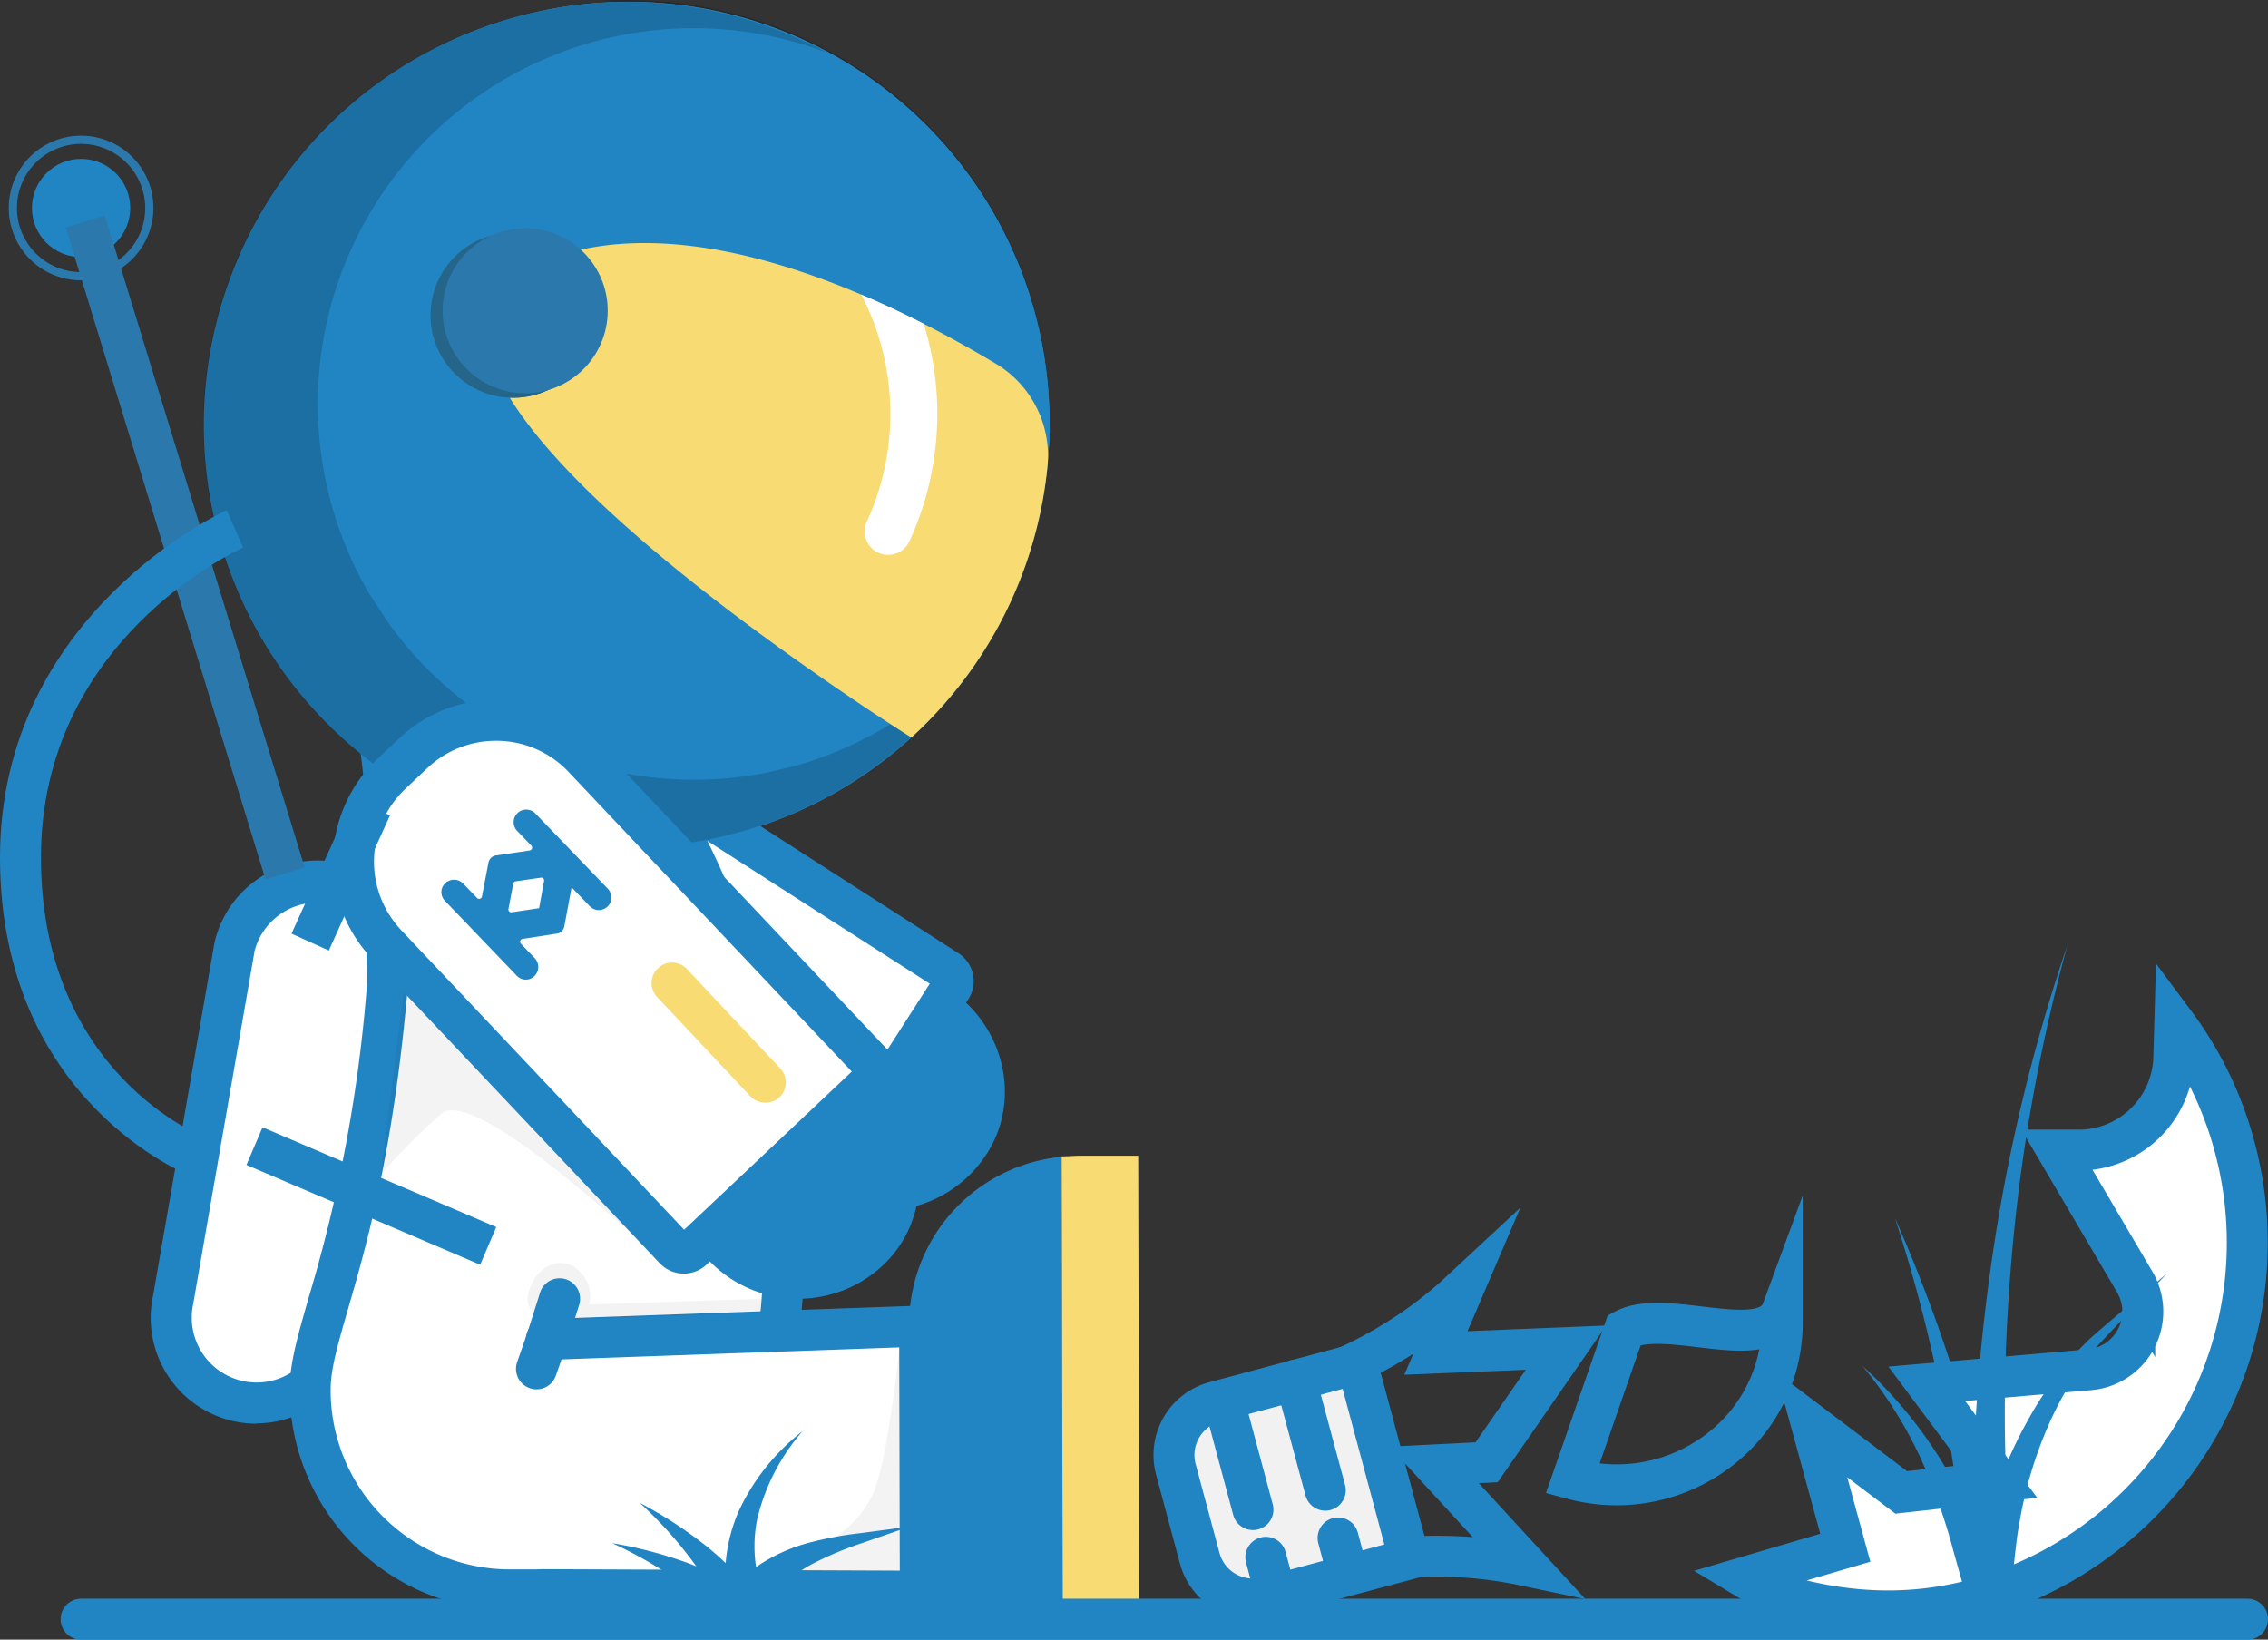<svg xmlns="http://www.w3.org/2000/svg" xmlns:xlink="http://www.w3.org/1999/xlink" viewBox="0 0 276.91 200.22"><rect x="0" y="0" width="276.91" height="200.22" fill="#333333" stroke="none"/><defs><style>.cls-1,.cls-11,.cls-13{fill:none;}.cls-2{fill:#2b79ac;}.cls-3{fill:#2285c3;}.cls-14,.cls-4{fill:#fff;}.cls-5{fill:#f8db72;}.cls-6{opacity:0.17;}.cls-7{opacity:0.17;}.cls-8{clip-path:url(#clip-path);}.cls-9{fill:#246589;}.cls-10{opacity:0.05;}.cls-11,.cls-12,.cls-13,.cls-14{stroke:#2285c3;stroke-miterlimit:10;stroke-width:5px;}.cls-12{fill:#f1f1f2;}.cls-13{stroke-linecap:round;}</style><clipPath id="clip-path"><path class="cls-1" d="M121.82,44.55c-13.69-8.22-37.24-19.5-55-12.86C42.08,41,85,72.61,106.27,86.81c1.84,1.22,3.52,2.31,5,3.25A51.77,51.77,0,0,0,127.9,56.89a13.13,13.13,0,0,0-6.08-12.34Z"/></clipPath></defs><title>Asset 10</title><g id="Layer_2" data-name="Layer 2"><g id="Layer_1-2" data-name="Layer 1"><path class="cls-2" d="M9.9,34.23a8.83,8.83,0,1,1,8.83-8.83A8.84,8.84,0,0,1,9.9,34.23Zm0-16.66a7.83,7.83,0,1,0,7.83,7.83A7.84,7.84,0,0,0,9.9,17.57Z"/><circle class="cls-3" cx="9.9" cy="25.4" r="6"/><path class="cls-4" d="M47,109.61,41.74,108a10.43,10.43,0,0,0-13.12,7.7l-7.47,42.89a10.42,10.42,0,0,0,7,12.23h0A10.42,10.42,0,0,0,41.25,164l6.54-31.72Z"/><path class="cls-3" d="M31.32,173.85a12.93,12.93,0,0,1-12.62-15.7l7.48-43a12.91,12.91,0,0,1,16.26-9.54l7,2.07.84,24.81-6.66,32.25a12.95,12.95,0,0,1-12.32,9.07Zm-.25-57.62-7.48,43a7.92,7.92,0,0,0,15.24,4.22l6.45-31.3-.7-20.61-3.55-1a7.94,7.94,0,0,0-10,5.79Z"/><path class="cls-4" d="M98.6,146.62a1.58,1.58,0,0,1-.84-.25L54.65,118.68a14.73,14.73,0,0,1-4.43-20.33l2-3.11a14.69,14.69,0,0,1,20.33-4.43l43.11,27.69a1.54,1.54,0,0,1,.47,2.14L99.91,145.9A1.54,1.54,0,0,1,98.6,146.62Z"/><path class="cls-3" d="M64.62,86v5a12.24,12.24,0,0,1,6.58,1.94l42.32,27.18-15.2,23.67L56,116.58a12.24,12.24,0,0,1-3.68-16.87l2-3.12A12.18,12.18,0,0,1,64.62,91V86m0,0a17.23,17.23,0,0,0-14.5,7.92l-2,3.11a17.22,17.22,0,0,0,5.18,23.79l43.11,27.68a4,4,0,0,0,2.19.65,4.07,4.07,0,0,0,3.42-1.87L118.24,122a4.06,4.06,0,0,0-1.23-5.61L73.9,88.71A17.13,17.13,0,0,0,64.62,86Z"/><path class="cls-4" d="M75.46,89.71c-10.87-13.42-21-6.44-30.31-6.44a141.4,141.4,0,0,1,2.22,36.16c-2.71,32.41-9.5,42.43-9.5,50.22v.43a24.37,24.37,0,0,0,24.44,24H82.07c8.09-5.78,13.57-26.63,13.57-39.4C95.64,120.66,81.46,97.11,75.46,89.71Z"/><path class="cls-3" d="M82.87,196.61H62.31A26.93,26.93,0,0,1,35.37,170.1v-.45c0-3.21,1-6.56,2.31-11.18a181.2,181.2,0,0,0,7.2-39.25A142,142,0,0,0,42.78,84a2.48,2.48,0,0,0,2.37,1.73v-5a37.52,37.52,0,0,0,6.7-.84c7.34-1.34,16.46-3,25.55,8.2h0c2.12,2.62,20.74,26.74,20.74,66.59,0,12.94-5.56,35-14.62,41.42Zm-34.7-111c.5,2.79.93,6.43,1.2,9a139.64,139.64,0,0,1,.49,25.06c-1.73,20.75-5.13,32.46-7.38,40.22-1.22,4.23-2.11,7.29-2.11,9.79v.41a21.91,21.91,0,0,0,21.94,21.55H81.22c6.65-5.61,11.92-24.39,11.92-36.89,0-31-12.33-54.45-19.62-63.44S60,83.52,52.75,84.85C51.25,85.13,49.72,85.41,48.17,85.59Z"/><circle class="cls-5" cx="76.75" cy="51.63" r="48.56"/><path class="cls-5" d="M76.74,15.86A34.26,34.26,0,0,0,42.48,50.12Z"/><path class="cls-4" d="M42.48,53a2.86,2.86,0,0,1-2.86-2.86A37.16,37.16,0,0,1,76.74,13a2.86,2.86,0,0,1,0,5.71,31.44,31.44,0,0,0-31.41,31.4A2.85,2.85,0,0,1,42.48,53Z"/><path class="cls-3" d="M76.75,5.93A45.68,45.68,0,1,1,31.07,51.61,45.68,45.68,0,0,1,76.75,5.93Zm0-5.71a51.39,51.39,0,1,0,51.39,51.39A51.39,51.39,0,0,0,76.75.22Z"/><g class="cls-6"><path d="M128.08,49.21A51.39,51.39,0,0,1,25.4,53.57,45.68,45.68,0,1,0,73.47.11,32.18,32.18,0,0,1,76.75,0,51.39,51.39,0,0,1,128.08,49.21Z"/></g><path class="cls-3" d="M76.75,5.93A45.68,45.68,0,1,1,31.07,51.61,45.68,45.68,0,0,1,76.75,5.93Zm0-5.71a51.39,51.39,0,1,0,51.39,51.39A51.39,51.39,0,0,0,76.75.22Z"/><circle class="cls-3" cx="76.5" cy="51.87" r="48.79"/><path class="cls-3" d="M95.69,10.16A45.89,45.89,0,1,1,34.82,32.67,45.88,45.88,0,0,1,95.69,10.16ZM98.09,5a51.63,51.63,0,1,0,25.32,68.48A51.62,51.62,0,0,0,98.09,5Z"/><g class="cls-7"><path d="M93.72,94.32A45.85,45.85,0,0,1,47.38,76L45,72.36a45.89,45.89,0,0,1,56-65.92,31.22,31.22,0,0,0-3-1.48,51.63,51.63,0,1,0,24.38,70.46A45.86,45.86,0,0,1,96.83,93.6h0"/></g><path class="cls-5" d="M121.82,44.55c-13.69-8.22-37.24-19.5-55-12.86C42.08,41,85,72.61,106.27,86.81c1.84,1.22,3.52,2.31,5,3.25A51.77,51.77,0,0,0,127.9,56.89a13.13,13.13,0,0,0-6.08-12.34Z"/><g class="cls-8"><path class="cls-4" d="M107.24,67.5a2.86,2.86,0,0,0,3.8-1.41A37.33,37.33,0,0,0,92.75,16.63a2.87,2.87,0,0,0-2.39,5.21A31.6,31.6,0,0,1,105.83,63.7,2.86,2.86,0,0,0,107.24,67.5Z"/></g><circle class="cls-2" cx="62.65" cy="38.49" r="10.08"/><circle class="cls-9" cx="62.65" cy="38.49" r="10.08"/><circle class="cls-2" cx="64.12" cy="37.94" r="10.08"/><rect class="cls-2" x="20.11" y="25.2" width="5" height="83.29" transform="translate(-18.6 9.56) rotate(-17.04)"/><path class="cls-3" d="M97.51,143.5l-11,10.37a15.09,15.09,0,0,0,21.33.6c5.8-5.48,5.87-14.83.15-20.89Z"/><path class="cls-4" d="M83.49,153.05a1.53,1.53,0,0,1-1.13-.49L47.18,115.31a14.72,14.72,0,0,1,.59-20.79L50.46,92a14.72,14.72,0,0,1,20.8.6l35.18,37.25a1.52,1.52,0,0,1,.43,1.11,1.58,1.58,0,0,1-.49,1.08L84.56,152.62A1.53,1.53,0,0,1,83.49,153.05Z"/><path class="cls-3" d="M60.56,85.46v5a12.11,12.11,0,0,1,8.88,3.82L104,130.85,83.53,150.16,49,113.6a12.22,12.22,0,0,1,.49-17.27l2.69-2.54a12.16,12.16,0,0,1,8.38-3.33v-5m0,0a17.09,17.09,0,0,0-11.81,4.7l-2.7,2.54A17.21,17.21,0,0,0,45.36,117l35.18,37.25a4.06,4.06,0,0,0,5.74.16l21.82-20.61a4.06,4.06,0,0,0,.16-5.73L73.08,90.85a17.19,17.19,0,0,0-12.52-5.39Z"/><polyline class="cls-4" points="66.26 194.11 112.39 194.3 112.31 161.94 66.75 163.57"/><path class="cls-3" d="M114.89,196.81l-48.64-.2a2.5,2.5,0,0,1,0-5h0l43.61.18-.07-27.26-43,1.53a2.5,2.5,0,1,1-.17-5l48.13-1.72Z"/><path class="cls-3" d="M129.62,141.26l.13,56-18.69,0L111,161.75A20.56,20.56,0,0,1,129.62,141.26Z"/><path class="cls-5" d="M131.5,141.13l7.47,0,.13,56.08-9.35,0-.13-56C130.24,141.2,130.86,141.16,131.5,141.13Z"/><line class="cls-4" x1="31.07" y1="139.94" x2="59.61" y2="152.12"/><rect class="cls-3" x="42.84" y="130.52" width="5" height="31.03" transform="translate(-106.77 130.4) rotate(-66.88)"/><rect class="cls-3" x="32.54" y="104.28" width="18.12" height="5" transform="translate(-72.83 100.68) rotate(-65.66)"/><path class="cls-3" d="M23.3,143.6c-.24-.09-23.3-9.09-23.3-38.9S27.41,62.42,27.68,62.3l2,4.56C28.71,67.32,5,78.29,5,104.7s19.85,34.14,20.05,34.22Z"/><line class="cls-4" x1="93.43" y1="132.14" x2="82.16" y2="120.18"/><path class="cls-5" d="M93.43,134.64a2.48,2.48,0,0,1-1.82-.78l-11.27-12A2.5,2.5,0,1,1,84,118.47l11.27,12a2.51,2.51,0,0,1-.11,3.53A2.46,2.46,0,0,1,93.43,134.64Z"/><path class="cls-3" d="M107.78,132.74l-8.15,12.7a15.1,15.1,0,0,0,20.85-4.55c4.31-6.71,2.12-15.81-4.89-20.31Z"/><path class="cls-3" d="M54.32,110l8.78,9.15a1.52,1.52,0,0,0,1.5.42,1.56,1.56,0,0,0,.68-2.58l-1.68-1.75a.35.35,0,0,1,.2-.59L68,114a1.08,1.08,0,0,0,.9-.87l.89-4.78,0,0L72,110.65a1.53,1.53,0,0,0,2.62-.78,1.58,1.58,0,0,0-.43-1.37L65.4,99.37a1.54,1.54,0,1,0-2.18,2.17l1.65,1.72a.35.35,0,0,1-.2.59l-4.13.61a1.1,1.1,0,0,0-.9.87l-.8,4.15a.35.35,0,0,1-.59.18l-1.68-1.75a1.56,1.56,0,0,0-2.61.57A1.52,1.52,0,0,0,54.32,110Zm7.76,1,.59-3.1a.34.34,0,0,1,.28-.28l3.1-.45a.34.34,0,0,1,.38.4l-.61,3.33h0l-3.35.5A.34.34,0,0,1,62.08,111Z"/><g class="cls-10"><path d="M109.81,164.52s-1.15,11.76-2.85,16.93c-2.35,7.16-12.82,10.3-12.82,10.3l15.78.08-.09-25Z"/></g><g class="cls-10"><path d="M93,158.59l-21.11.71a3.92,3.92,0,0,0-1.1-4,3.09,3.09,0,0,0-3.64-.8A4.51,4.51,0,0,0,65,156.65c-.72,1.43-1,2.86.51,4a5.18,5.18,0,0,0,4.79.51l22.7-.86Z"/></g><path class="cls-3" d="M65.5,169.65a2.36,2.36,0,0,1-.82-.14,2.5,2.5,0,0,1-1.54-3.18l1.25-3.59,1.55-4.9a2.5,2.5,0,0,1,4.77,1.51l-1.57,5L67.86,168A2.49,2.49,0,0,1,65.5,169.65Z"/><g class="cls-10"><path d="M77.8,151.38S57.9,132.57,53.89,136a71.16,71.16,0,0,0-7.42,7.49l2.78-22.33Z"/></g><path class="cls-11" d="M181.51,178.56l9.69-14-15.88.65,3.35-7.83c-6.67,6.22-14.5,10.58-26,13.68l-3,.8,5.75,21.45,3.3-.88c10.84-2.9,19.38-3,27.71-1.23l-11.33-12.32Z"/><path class="cls-12" d="M144.63,169.3H169.3a0,0,0,0,1,0,0v18a6.71,6.71,0,0,1-6.71,6.71H151.34a6.71,6.71,0,0,1-6.71-6.71v-18A0,0,0,0,1,144.63,169.3Z" transform="translate(291.76 -17.01) rotate(74.99)"/><line class="cls-13" x1="158.2" y1="168.53" x2="161.81" y2="181.97"/><line class="cls-13" x1="149.63" y1="171.83" x2="152.98" y2="184.34"/><line class="cls-13" x1="164.2" y1="190.92" x2="163.37" y2="187.8"/><line class="cls-13" x1="155.26" y1="192.82" x2="154.55" y2="190.16"/><path class="cls-14" d="M247.19,193.19a45.18,45.18,0,0,0,22.74-61,44.54,44.54,0,0,0-4.4-7.26l-.12,4.22a11.62,11.62,0,0,1-11.85,11.29l-2.39,0,9.47,16.1a7.13,7.13,0,0,1-5.54,10.72l-19.85,1.72,8.88,11.92-12,1.34-10.94-8.28L225.3,189,213,192.61l2.59,1.56,1.42.43C226.85,197.61,237,197.62,247.19,193.19Z"/><path class="cls-11" d="M192,180.6a20.58,20.58,0,0,0,19.68-5.07,19.47,19.47,0,0,0,5.92-14.17c0-.46,0-.91,0-1.35h0c-2,5.43-14.19-.37-19.27,2.37Z"/><line class="cls-13" x1="9.9" y1="197.72" x2="274.41" y2="197.72"/><path class="cls-3" d="M91.22,197.37c-5-.21-1.38-.07-2.5-.12h0v-.06l0-.07,0-.14,0-.28c0-.18.07-.37.11-.55.12-.35.23-.7.37-1a10.38,10.38,0,0,1,.48-.94q.27-.44.57-.84a11,11,0,0,1,2.73-2.46,20.67,20.67,0,0,1,6-2.58,43.12,43.12,0,0,1,6.1-1.12l6-.81-5.74,2a40.8,40.8,0,0,0-5.5,2.24,17.68,17.68,0,0,0-4.57,3.17A7.1,7.1,0,0,0,94,195.73l-.18.47-.11.46,0,.42,0,.2v.17h0Z"/><path class="cls-3" d="M88.75,197.76l-.18-3.12,0-.78,0-.86a16.61,16.61,0,0,1,0-1.73,20,20,0,0,1,1.55-6.58A26.47,26.47,0,0,1,98,174.75a25.2,25.2,0,0,0-5.54,10.71,16.75,16.75,0,0,0-.18,5.68c.08.47.14.93.26,1.38l.17.67.2.76.8,3Z"/><path class="cls-3" d="M89.72,199.36,86.33,196a29.71,29.71,0,0,0-3.45-2.9,50.2,50.2,0,0,0-8.13-4.66,51.16,51.16,0,0,1,9.31,2.45A33.53,33.53,0,0,1,88.58,193l4.14,2.34Z"/><path class="cls-3" d="M89.15,198.76l-1.08-2.17-.54-1.08c-.18-.34-.34-.68-.52-1a33.79,33.79,0,0,0-2.48-3.91,50.82,50.82,0,0,0-6.41-7.08,51.54,51.54,0,0,1,8.21,5.35A36.15,36.15,0,0,1,90,192.29c.29.31.57.64.86,1l.8.91L93.3,196Z"/><path class="cls-3" d="M243.17,196.8c-5-.21-1.38-.06-2.49-.11h0v-.17l0-.2,0-.39.09-.78c.06-.52.1-1,.19-1.55.17-1,.3-2.07.52-3.09s.4-2.05.66-3.06.52-2,.8-3A54.56,54.56,0,0,1,247.83,173a41.55,41.55,0,0,1,3.42-5.16,35.22,35.22,0,0,1,4.14-4.57c3.06-2.7,6.17-5.21,9.25-7.82-2.78,2.9-5.66,5.77-8.36,8.7a33.72,33.72,0,0,0-3.49,4.75,40.43,40.43,0,0,0-2.72,5.22,50.79,50.79,0,0,0-3.4,11.2c-.17,1-.35,1.92-.46,2.89s-.24,1.93-.32,2.9-.12,1.94-.18,2.9c0,.49,0,1,0,1.46v1.43h0C244.56,196.85,248.16,197,243.17,196.8Z"/><path class="cls-3" d="M240.67,196.85c.13-6.88.12-13.72.41-20.66s.93-13.82,1.88-20.66a214,214,0,0,1,9.47-40.15,213.2,213.2,0,0,0-7,40.42q-.8,10.22-.62,20.44c.13,6.78.55,13.67.84,20.52Z"/><path class="cls-3" d="M240.82,197.66l-2.32-8.26a74,74,0,0,0-2.6-8,51.59,51.59,0,0,0-8.49-14.59,53.37,53.37,0,0,1,10.75,13.5,78.73,78.73,0,0,1,3.86,7.82l3.5,7.82Z"/><path class="cls-3" d="M240.71,197.21l-1.41-12.32q-.74-6.1-1.85-12.18a182.24,182.24,0,0,0-6.1-24,185,185,0,0,1,8.53,23.39c1.16,4,2.21,8,3.12,12.12l2.64,12.15Z"/></g></g></svg>